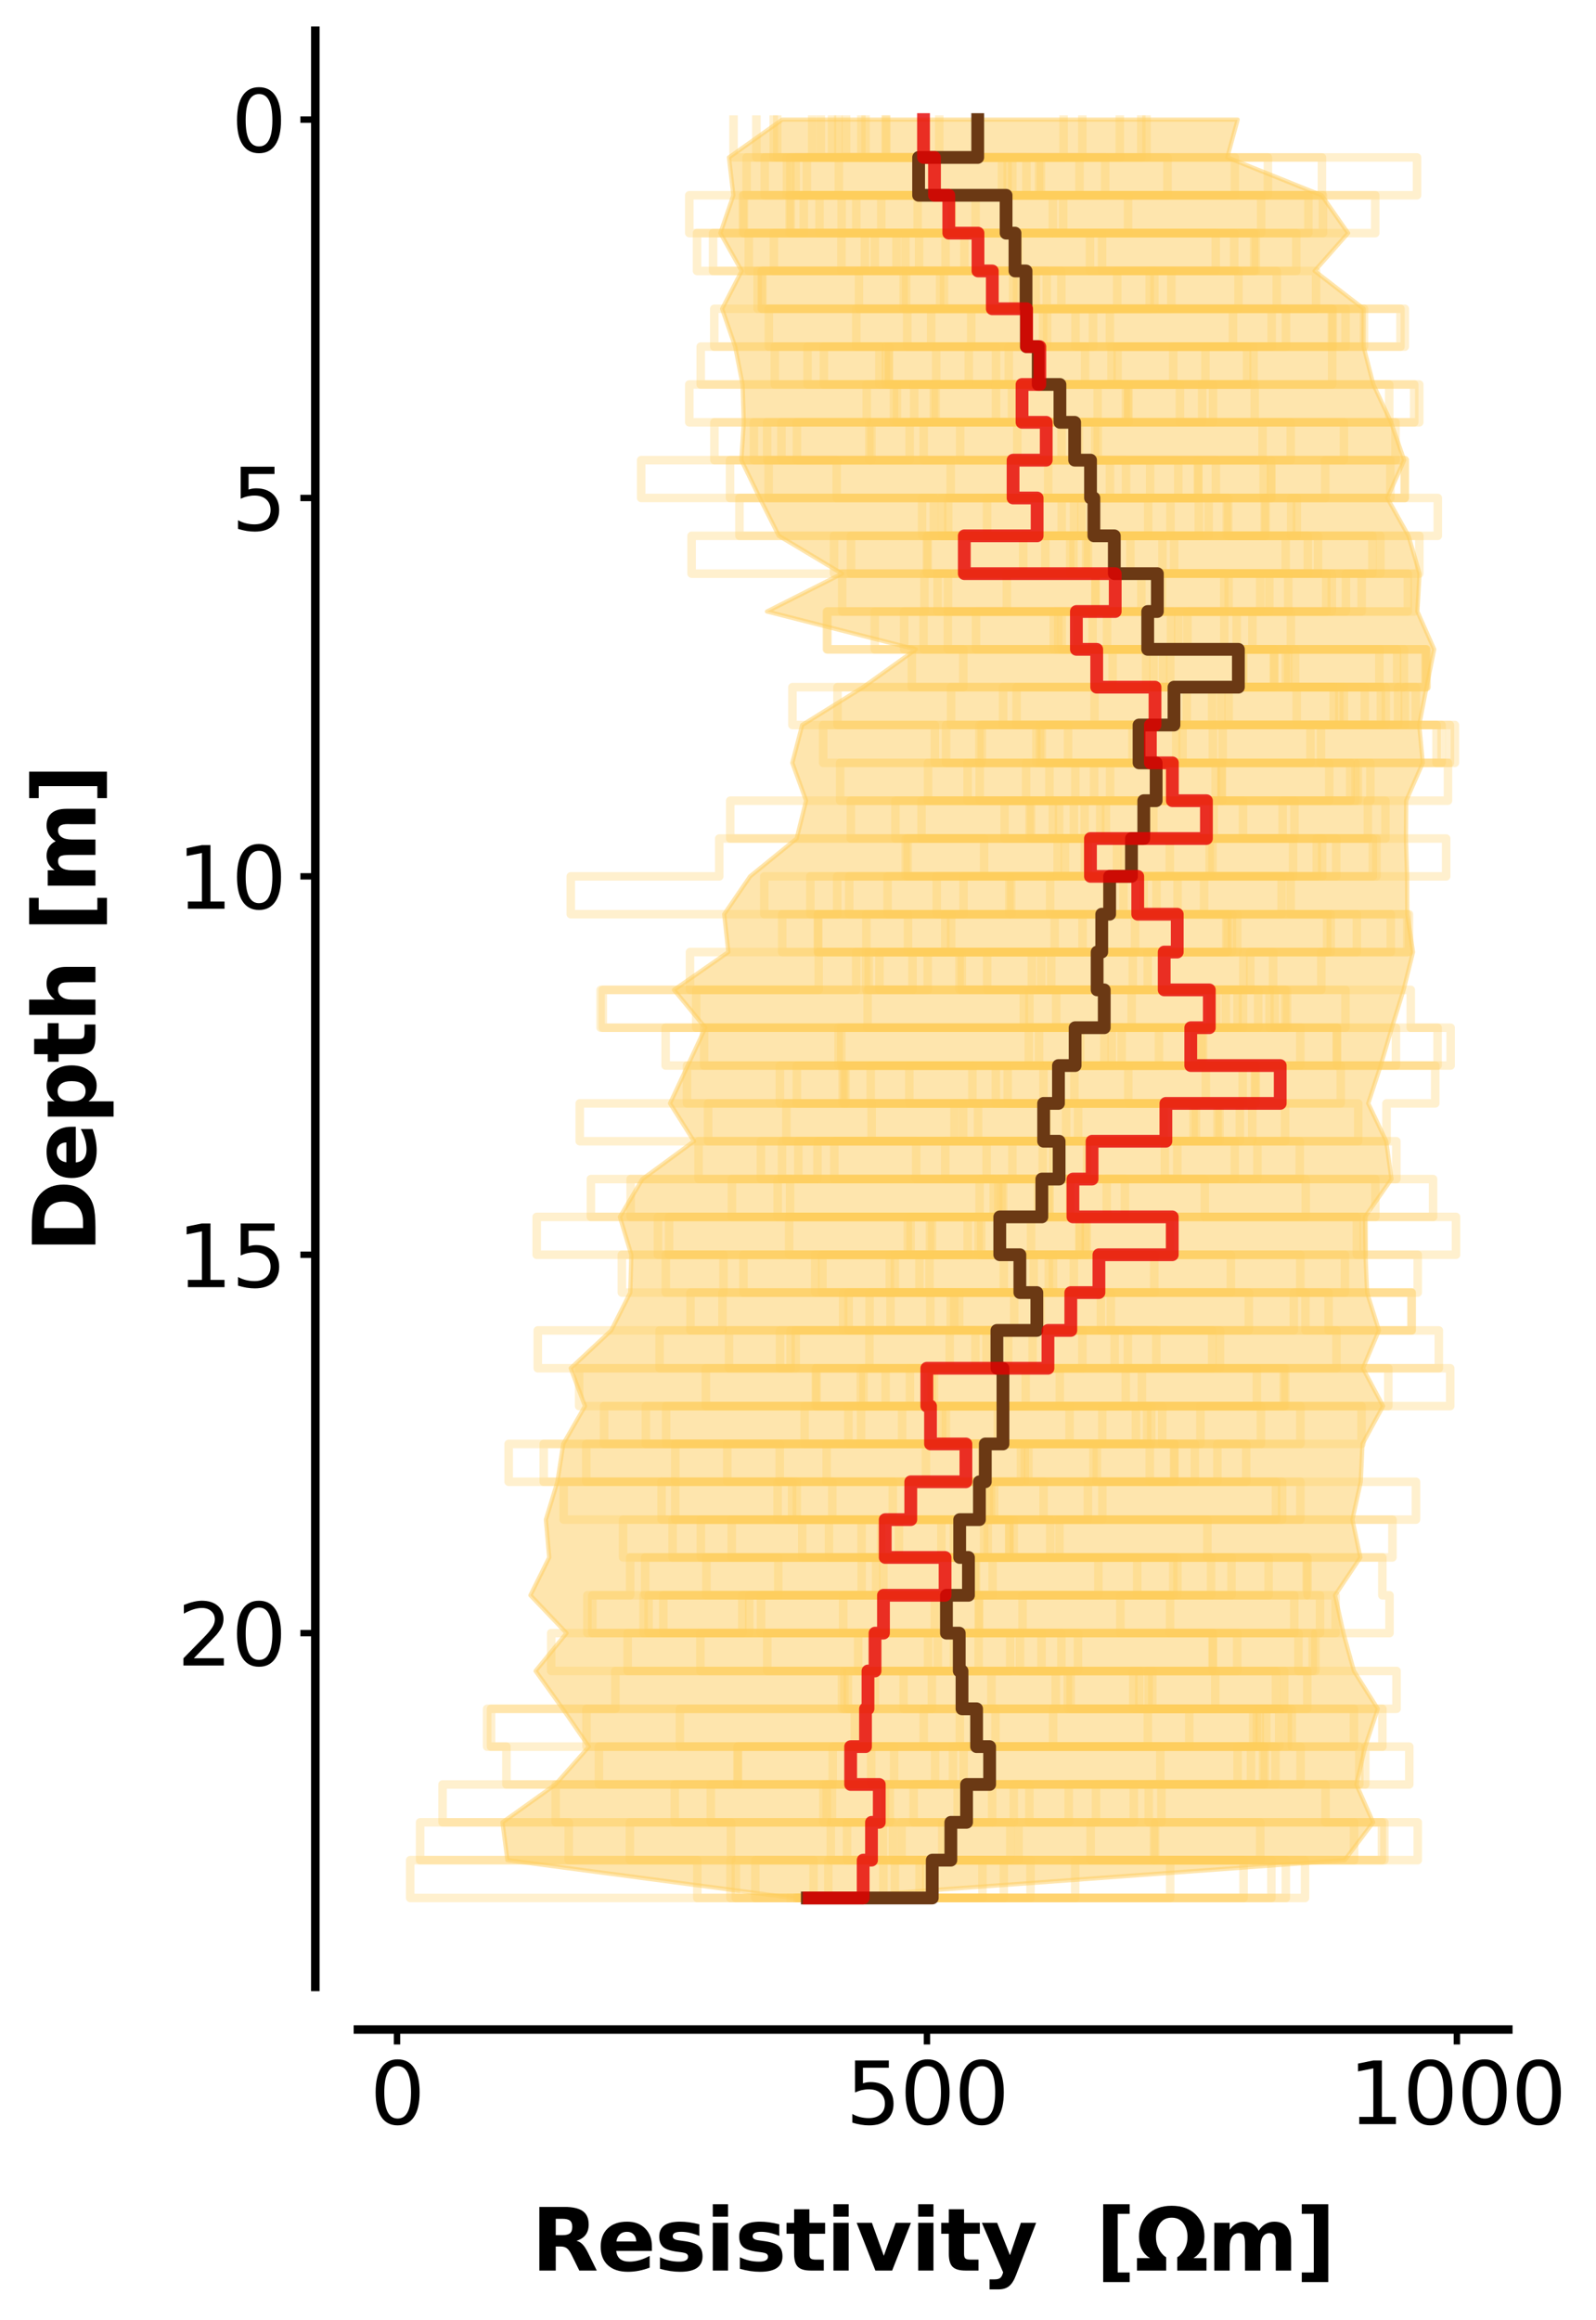 <?xml version="1.0" encoding="utf-8" standalone="no"?>
<!DOCTYPE svg PUBLIC "-//W3C//DTD SVG 1.1//EN"
  "http://www.w3.org/Graphics/SVG/1.1/DTD/svg11.dtd">
<svg xmlns:xlink="http://www.w3.org/1999/xlink" width="374.59pt" height="544.356pt" viewBox="0 0 374.59 544.356" xmlns="http://www.w3.org/2000/svg" version="1.1">
 <defs>
  <style type="text/css">*{stroke-linejoin: round; stroke-linecap: butt}</style>
 </defs>
 <g id="figure_1">
  <g id="patch_1">
   <path d="M 0 544.356 
L 374.59 544.356 
L 374.59 0 
L 0 0 
z
" style="fill: #ffffff"/>
  </g>
  <g id="axes_1">
   <g id="patch_2">
    <path d="M 84.006 466.2 
L 354.006 466.2 
L 354.006 7.2 
L 84.006 7.2 
z
" style="fill: #ffffff"/>
   </g>
   <g id="PolyCollection_1">
    <defs>
     <path id="m0093dfdd1f" d="M 183.599 -516.293 
L 290.479 -516.293 
L 288.057 -507.414 
L 310.194 -498.536 
L 316.399 -489.658 
L 308.553 -480.78 
L 320.058 -471.902 
L 320.03 -463.024 
L 322.333 -454.146 
L 326.477 -445.267 
L 329.566 -436.389 
L 325.606 -427.511 
L 330.579 -418.633 
L 333.172 -409.755 
L 332.659 -400.877 
L 336.607 -391.999 
L 334.81 -383.12 
L 333.097 -374.242 
L 333.935 -365.364 
L 330.037 -356.486 
L 329.971 -347.608 
L 330.251 -338.73 
L 330.299 -329.852 
L 331.636 -320.973 
L 329.421 -312.095 
L 326.673 -303.217 
L 324.045 -294.339 
L 321.126 -285.461 
L 325.351 -276.583 
L 326.58 -267.705 
L 320.364 -258.826 
L 320.482 -249.948 
L 320.856 -241.07 
L 323.636 -232.192 
L 319.88 -223.314 
L 324.612 -214.436 
L 319.781 -205.558 
L 319.372 -196.679 
L 317.414 -187.801 
L 319.283 -178.923 
L 313.343 -170.045 
L 315.31 -161.167 
L 317.768 -152.289 
L 323.364 -143.411 
L 320.422 -134.532 
L 318.339 -125.654 
L 322.285 -116.776 
L 315.609 -107.898 
L 193.65 -99.02 
L 186.174 -99.02 
L 186.174 -99.02 
L 119.096 -107.898 
L 117.934 -116.776 
L 130.365 -125.654 
L 138.219 -134.532 
L 132.093 -143.411 
L 125.713 -152.289 
L 132.97 -161.167 
L 124.495 -170.045 
L 128.906 -178.923 
L 128.127 -187.801 
L 130.831 -196.679 
L 132.204 -205.558 
L 137.303 -214.436 
L 133.95 -223.314 
L 143.462 -232.192 
L 147.936 -241.07 
L 148.175 -249.948 
L 145.496 -258.826 
L 150.776 -267.705 
L 162.88 -276.583 
L 157.267 -285.461 
L 161.422 -294.339 
L 165.549 -303.217 
L 158.194 -312.095 
L 170.945 -320.973 
L 169.98 -329.852 
L 176.053 -338.73 
L 186.987 -347.608 
L 189.193 -356.486 
L 185.971 -365.364 
L 188.28 -374.242 
L 202.575 -383.12 
L 214.978 -391.999 
L 180.022 -400.877 
L 197.64 -409.755 
L 182.799 -418.633 
L 178.321 -427.511 
L 174.008 -436.389 
L 174.57 -445.267 
L 174.294 -454.146 
L 172.552 -463.024 
L 169.493 -471.902 
L 174.08 -480.78 
L 169.084 -489.658 
L 172.134 -498.536 
L 171.096 -507.414 
L 183.599 -516.293 
z
" style="stroke: #fecc5c; stroke-opacity: 0.5"/>
    </defs>
    <g clip-path="url(#p10bc65d380)">
     <use xlink:href="#m0093dfdd1f" x="0" y="544.356" style="fill: #fecc5c; fill-opacity: 0.5; stroke: #fecc5c; stroke-opacity: 0.5"/>
    </g>
   </g>
   <g id="matplotlib.axis_1">
    <g id="xtick_1">
     <g id="line2d_1">
      <defs>
       <path id="m612cb050e9" d="M 0 0 
L 0 3.5 
" style="stroke: #000000; stroke-width: 1.5"/>
      </defs>
      <g>
       <use xlink:href="#m612cb050e9" x="93.179" y="476.2" style="stroke: #000000; stroke-width: 1.5"/>
      </g>
     </g>
     <g id="text_1">
      <!-- 0 -->
      <g transform="translate(86.816 498.397) scale(0.2 -0.2)">
       <defs>
        <path id="DejaVuSans-30" d="M 2034 4250 
Q 1547 4250 1301 3770 
Q 1056 3291 1056 2328 
Q 1056 1369 1301 889 
Q 1547 409 2034 409 
Q 2525 409 2770 889 
Q 3016 1369 3016 2328 
Q 3016 3291 2770 3770 
Q 2525 4250 2034 4250 
z
M 2034 4750 
Q 2819 4750 3233 4129 
Q 3647 3509 3647 2328 
Q 3647 1150 3233 529 
Q 2819 -91 2034 -91 
Q 1250 -91 836 529 
Q 422 1150 422 2328 
Q 422 3509 836 4129 
Q 1250 4750 2034 4750 
z
" transform="scale(0.016)"/>
       </defs>
       <use xlink:href="#DejaVuSans-30"/>
      </g>
     </g>
    </g>
    <g id="xtick_2">
     <g id="line2d_2">
      <g>
       <use xlink:href="#m612cb050e9" x="217.56" y="476.2" style="stroke: #000000; stroke-width: 1.5"/>
      </g>
     </g>
     <g id="text_2">
      <!-- 500 -->
      <g transform="translate(198.472 498.397) scale(0.2 -0.2)">
       <defs>
        <path id="DejaVuSans-35" d="M 691 4666 
L 3169 4666 
L 3169 4134 
L 1269 4134 
L 1269 2991 
Q 1406 3038 1543 3061 
Q 1681 3084 1819 3084 
Q 2600 3084 3056 2656 
Q 3513 2228 3513 1497 
Q 3513 744 3044 326 
Q 2575 -91 1722 -91 
Q 1428 -91 1123 -41 
Q 819 9 494 109 
L 494 744 
Q 775 591 1075 516 
Q 1375 441 1709 441 
Q 2250 441 2565 725 
Q 2881 1009 2881 1497 
Q 2881 1984 2565 2268 
Q 2250 2553 1709 2553 
Q 1456 2553 1204 2497 
Q 953 2441 691 2322 
L 691 4666 
z
" transform="scale(0.016)"/>
       </defs>
       <use xlink:href="#DejaVuSans-35"/>
       <use xlink:href="#DejaVuSans-30" x="63.623"/>
       <use xlink:href="#DejaVuSans-30" x="127.246"/>
      </g>
     </g>
    </g>
    <g id="xtick_3">
     <g id="line2d_3">
      <g>
       <use xlink:href="#m612cb050e9" x="341.94" y="476.2" style="stroke: #000000; stroke-width: 1.5"/>
      </g>
     </g>
     <g id="text_3">
      <!-- 1000 -->
      <g transform="translate(316.49 498.397) scale(0.2 -0.2)">
       <defs>
        <path id="DejaVuSans-31" d="M 794 531 
L 1825 531 
L 1825 4091 
L 703 3866 
L 703 4441 
L 1819 4666 
L 2450 4666 
L 2450 531 
L 3481 531 
L 3481 0 
L 794 0 
L 794 531 
z
" transform="scale(0.016)"/>
       </defs>
       <use xlink:href="#DejaVuSans-31"/>
       <use xlink:href="#DejaVuSans-30" x="63.623"/>
       <use xlink:href="#DejaVuSans-30" x="127.246"/>
       <use xlink:href="#DejaVuSans-30" x="190.869"/>
      </g>
     </g>
    </g>
    <g id="text_4">
     <!-- Resistivity  [$\Omega m$] -->
     <g transform="translate(124.706 532.756) scale(0.2 -0.2)">
      <defs>
       <path id="DejaVuSans-Bold-52" d="M 2297 2597 
Q 2675 2597 2839 2737 
Q 3003 2878 3003 3200 
Q 3003 3519 2839 3656 
Q 2675 3794 2297 3794 
L 1791 3794 
L 1791 2597 
L 2297 2597 
z
M 1791 1766 
L 1791 0 
L 588 0 
L 588 4666 
L 2425 4666 
Q 3347 4666 3776 4356 
Q 4206 4047 4206 3378 
Q 4206 2916 3982 2619 
Q 3759 2322 3309 2181 
Q 3556 2125 3751 1926 
Q 3947 1728 4147 1325 
L 4800 0 
L 3519 0 
L 2950 1159 
Q 2778 1509 2601 1637 
Q 2425 1766 2131 1766 
L 1791 1766 
z
" transform="scale(0.016)"/>
       <path id="DejaVuSans-Bold-65" d="M 4031 1759 
L 4031 1441 
L 1416 1441 
Q 1456 1047 1700 850 
Q 1944 653 2381 653 
Q 2734 653 3104 758 
Q 3475 863 3866 1075 
L 3866 213 
Q 3469 63 3072 -14 
Q 2675 -91 2278 -91 
Q 1328 -91 801 392 
Q 275 875 275 1747 
Q 275 2603 792 3093 
Q 1309 3584 2216 3584 
Q 3041 3584 3536 3087 
Q 4031 2591 4031 1759 
z
M 2881 2131 
Q 2881 2450 2695 2645 
Q 2509 2841 2209 2841 
Q 1884 2841 1681 2658 
Q 1478 2475 1428 2131 
L 2881 2131 
z
" transform="scale(0.016)"/>
       <path id="DejaVuSans-Bold-73" d="M 3272 3391 
L 3272 2541 
Q 2913 2691 2578 2766 
Q 2244 2841 1947 2841 
Q 1628 2841 1473 2761 
Q 1319 2681 1319 2516 
Q 1319 2381 1436 2309 
Q 1553 2238 1856 2203 
L 2053 2175 
Q 2913 2066 3209 1816 
Q 3506 1566 3506 1031 
Q 3506 472 3093 190 
Q 2681 -91 1863 -91 
Q 1516 -91 1145 -36 
Q 775 19 384 128 
L 384 978 
Q 719 816 1070 734 
Q 1422 653 1784 653 
Q 2113 653 2278 743 
Q 2444 834 2444 1013 
Q 2444 1163 2330 1236 
Q 2216 1309 1875 1350 
L 1678 1375 
Q 931 1469 631 1722 
Q 331 1975 331 2491 
Q 331 3047 712 3315 
Q 1094 3584 1881 3584 
Q 2191 3584 2531 3537 
Q 2872 3491 3272 3391 
z
" transform="scale(0.016)"/>
       <path id="DejaVuSans-Bold-69" d="M 538 3500 
L 1656 3500 
L 1656 0 
L 538 0 
L 538 3500 
z
M 538 4863 
L 1656 4863 
L 1656 3950 
L 538 3950 
L 538 4863 
z
" transform="scale(0.016)"/>
       <path id="DejaVuSans-Bold-74" d="M 1759 4494 
L 1759 3500 
L 2913 3500 
L 2913 2700 
L 1759 2700 
L 1759 1216 
Q 1759 972 1856 886 
Q 1953 800 2241 800 
L 2816 800 
L 2816 0 
L 1856 0 
Q 1194 0 917 276 
Q 641 553 641 1216 
L 641 2700 
L 84 2700 
L 84 3500 
L 641 3500 
L 641 4494 
L 1759 4494 
z
" transform="scale(0.016)"/>
       <path id="DejaVuSans-Bold-76" d="M 97 3500 
L 1216 3500 
L 2088 1081 
L 2956 3500 
L 4078 3500 
L 2700 0 
L 1472 0 
L 97 3500 
z
" transform="scale(0.016)"/>
       <path id="DejaVuSans-Bold-79" d="M 78 3500 
L 1197 3500 
L 2138 1125 
L 2938 3500 
L 4056 3500 
L 2584 -331 
Q 2363 -916 2067 -1148 
Q 1772 -1381 1288 -1381 
L 641 -1381 
L 641 -647 
L 991 -647 
Q 1275 -647 1404 -556 
Q 1534 -466 1606 -231 
L 1638 -134 
L 78 3500 
z
" transform="scale(0.016)"/>
       <path id="DejaVuSans-Bold-20" transform="scale(0.016)"/>
       <path id="DejaVuSans-Bold-5b" d="M 550 4863 
L 2491 4863 
L 2491 4159 
L 1613 4159 
L 1613 -141 
L 2491 -141 
L 2491 -844 
L 550 -844 
L 550 4863 
z
" transform="scale(0.016)"/>
       <path id="DejaVuSans-Bold-3a9" d="M 2719 4750 
Q 3841 4750 4480 4106 
Q 5119 3463 5119 2494 
Q 5119 1406 4306 909 
L 5266 909 
L 5266 0 
L 3125 0 
L 3125 975 
Q 3244 1041 3334 1131 
Q 3875 1678 3875 2466 
Q 3875 3066 3572 3472 
Q 3269 3878 2719 3878 
Q 2169 3878 1866 3472 
Q 1563 3066 1563 2466 
Q 1563 1678 2103 1131 
Q 2194 1041 2313 975 
L 2313 0 
L 172 0 
L 172 909 
L 1131 909 
Q 319 1406 319 2494 
Q 319 3463 958 4106 
Q 1597 4750 2719 4750 
z
" transform="scale(0.016)"/>
       <path id="DejaVuSans-Bold-6d" d="M 3781 2919 
Q 3994 3244 4286 3414 
Q 4578 3584 4928 3584 
Q 5531 3584 5847 3212 
Q 6163 2841 6163 2131 
L 6163 0 
L 5038 0 
L 5038 1825 
Q 5041 1866 5042 1909 
Q 5044 1953 5044 2034 
Q 5044 2406 4934 2573 
Q 4825 2741 4581 2741 
Q 4263 2741 4089 2478 
Q 3916 2216 3909 1719 
L 3909 0 
L 2784 0 
L 2784 1825 
Q 2784 2406 2684 2573 
Q 2584 2741 2328 2741 
Q 2006 2741 1831 2477 
Q 1656 2213 1656 1722 
L 1656 0 
L 531 0 
L 531 3500 
L 1656 3500 
L 1656 2988 
Q 1863 3284 2130 3434 
Q 2397 3584 2719 3584 
Q 3081 3584 3359 3409 
Q 3638 3234 3781 2919 
z
" transform="scale(0.016)"/>
       <path id="DejaVuSans-Bold-5d" d="M 2375 -844 
L 434 -844 
L 434 -141 
L 1313 -141 
L 1313 4159 
L 434 4159 
L 434 4863 
L 2375 4863 
L 2375 -844 
z
" transform="scale(0.016)"/>
      </defs>
      <use xlink:href="#DejaVuSans-Bold-52" transform="translate(0 0.016)"/>
      <use xlink:href="#DejaVuSans-Bold-65" transform="translate(77.002 0.016)"/>
      <use xlink:href="#DejaVuSans-Bold-73" transform="translate(144.824 0.016)"/>
      <use xlink:href="#DejaVuSans-Bold-69" transform="translate(204.346 0.016)"/>
      <use xlink:href="#DejaVuSans-Bold-73" transform="translate(238.623 0.016)"/>
      <use xlink:href="#DejaVuSans-Bold-74" transform="translate(298.145 0.016)"/>
      <use xlink:href="#DejaVuSans-Bold-69" transform="translate(345.947 0.016)"/>
      <use xlink:href="#DejaVuSans-Bold-76" transform="translate(380.225 0.016)"/>
      <use xlink:href="#DejaVuSans-Bold-69" transform="translate(445.41 0.016)"/>
      <use xlink:href="#DejaVuSans-Bold-74" transform="translate(479.688 0.016)"/>
      <use xlink:href="#DejaVuSans-Bold-79" transform="translate(527.49 0.016)"/>
      <use xlink:href="#DejaVuSans-Bold-20" transform="translate(592.676 0.016)"/>
      <use xlink:href="#DejaVuSans-Bold-20" transform="translate(627.49 0.016)"/>
      <use xlink:href="#DejaVuSans-Bold-5b" transform="translate(662.305 0.016)"/>
      <use xlink:href="#DejaVuSans-Bold-3a9" transform="translate(708.008 0.016)"/>
      <use xlink:href="#DejaVuSans-Bold-6d" transform="translate(793.018 0.016)"/>
      <use xlink:href="#DejaVuSans-Bold-5d" transform="translate(897.217 0.016)"/>
     </g>
    </g>
   </g>
   <g id="matplotlib.axis_2">
    <g id="ytick_1">
     <g id="line2d_4">
      <defs>
       <path id="mb424660fae" d="M 0 0 
L -3.5 0 
" style="stroke: #000000; stroke-width: 1.5"/>
      </defs>
      <g>
       <use xlink:href="#mb424660fae" x="74.006" y="28.064" style="stroke: #000000; stroke-width: 1.5"/>
      </g>
     </g>
     <g id="text_5">
      <!-- 0 -->
      <g transform="translate(54.281 35.662) scale(0.2 -0.2)">
       <use xlink:href="#DejaVuSans-30"/>
      </g>
     </g>
    </g>
    <g id="ytick_2">
     <g id="line2d_5">
      <g>
       <use xlink:href="#mb424660fae" x="74.006" y="116.845" style="stroke: #000000; stroke-width: 1.5"/>
      </g>
     </g>
     <g id="text_6">
      <!-- 5 -->
      <g transform="translate(54.281 124.444) scale(0.2 -0.2)">
       <use xlink:href="#DejaVuSans-35"/>
      </g>
     </g>
    </g>
    <g id="ytick_3">
     <g id="line2d_6">
      <g>
       <use xlink:href="#mb424660fae" x="74.006" y="205.626" style="stroke: #000000; stroke-width: 1.5"/>
      </g>
     </g>
     <g id="text_7">
      <!-- 10 -->
      <g transform="translate(41.556 213.225) scale(0.2 -0.2)">
       <use xlink:href="#DejaVuSans-31"/>
       <use xlink:href="#DejaVuSans-30" x="63.623"/>
      </g>
     </g>
    </g>
    <g id="ytick_4">
     <g id="line2d_7">
      <g>
       <use xlink:href="#mb424660fae" x="74.006" y="294.408" style="stroke: #000000; stroke-width: 1.5"/>
      </g>
     </g>
     <g id="text_8">
      <!-- 15 -->
      <g transform="translate(41.556 302.006) scale(0.2 -0.2)">
       <use xlink:href="#DejaVuSans-31"/>
       <use xlink:href="#DejaVuSans-35" x="63.623"/>
      </g>
     </g>
    </g>
    <g id="ytick_5">
     <g id="line2d_8">
      <g>
       <use xlink:href="#mb424660fae" x="74.006" y="383.189" style="stroke: #000000; stroke-width: 1.5"/>
      </g>
     </g>
     <g id="text_9">
      <!-- 20 -->
      <g transform="translate(41.556 390.788) scale(0.2 -0.2)">
       <defs>
        <path id="DejaVuSans-32" d="M 1228 531 
L 3431 531 
L 3431 0 
L 469 0 
L 469 531 
Q 828 903 1448 1529 
Q 2069 2156 2228 2338 
Q 2531 2678 2651 2914 
Q 2772 3150 2772 3378 
Q 2772 3750 2511 3984 
Q 2250 4219 1831 4219 
Q 1534 4219 1204 4116 
Q 875 4013 500 3803 
L 500 4441 
Q 881 4594 1212 4672 
Q 1544 4750 1819 4750 
Q 2544 4750 2975 4387 
Q 3406 4025 3406 3419 
Q 3406 3131 3298 2873 
Q 3191 2616 2906 2266 
Q 2828 2175 2409 1742 
Q 1991 1309 1228 531 
z
" transform="scale(0.016)"/>
       </defs>
       <use xlink:href="#DejaVuSans-32"/>
       <use xlink:href="#DejaVuSans-30" x="63.623"/>
      </g>
     </g>
    </g>
    <g id="text_10">
     <!-- Depth [m] -->
     <g transform="translate(22.397 293.883) rotate(-90) scale(0.2 -0.2)">
      <defs>
       <path id="DejaVuSans-Bold-44" d="M 1791 3756 
L 1791 909 
L 2222 909 
Q 2959 909 3348 1275 
Q 3738 1641 3738 2338 
Q 3738 3031 3350 3393 
Q 2963 3756 2222 3756 
L 1791 3756 
z
M 588 4666 
L 1856 4666 
Q 2919 4666 3439 4514 
Q 3959 4363 4331 4000 
Q 4659 3684 4818 3271 
Q 4978 2859 4978 2338 
Q 4978 1809 4818 1395 
Q 4659 981 4331 666 
Q 3956 303 3431 151 
Q 2906 0 1856 0 
L 588 0 
L 588 4666 
z
" transform="scale(0.016)"/>
       <path id="DejaVuSans-Bold-70" d="M 1656 506 
L 1656 -1331 
L 538 -1331 
L 538 3500 
L 1656 3500 
L 1656 2988 
Q 1888 3294 2169 3439 
Q 2450 3584 2816 3584 
Q 3463 3584 3878 3070 
Q 4294 2556 4294 1747 
Q 4294 938 3878 423 
Q 3463 -91 2816 -91 
Q 2450 -91 2169 54 
Q 1888 200 1656 506 
z
M 2400 2772 
Q 2041 2772 1848 2508 
Q 1656 2244 1656 1747 
Q 1656 1250 1848 986 
Q 2041 722 2400 722 
Q 2759 722 2948 984 
Q 3138 1247 3138 1747 
Q 3138 2247 2948 2509 
Q 2759 2772 2400 2772 
z
" transform="scale(0.016)"/>
       <path id="DejaVuSans-Bold-68" d="M 4056 2131 
L 4056 0 
L 2931 0 
L 2931 347 
L 2931 1625 
Q 2931 2084 2911 2256 
Q 2891 2428 2841 2509 
Q 2775 2619 2662 2680 
Q 2550 2741 2406 2741 
Q 2056 2741 1856 2470 
Q 1656 2200 1656 1722 
L 1656 0 
L 538 0 
L 538 4863 
L 1656 4863 
L 1656 2988 
Q 1909 3294 2193 3439 
Q 2478 3584 2822 3584 
Q 3428 3584 3742 3212 
Q 4056 2841 4056 2131 
z
" transform="scale(0.016)"/>
      </defs>
      <use xlink:href="#DejaVuSans-Bold-44"/>
      <use xlink:href="#DejaVuSans-Bold-65" x="83.008"/>
      <use xlink:href="#DejaVuSans-Bold-70" x="150.83"/>
      <use xlink:href="#DejaVuSans-Bold-74" x="222.412"/>
      <use xlink:href="#DejaVuSans-Bold-68" x="270.215"/>
      <use xlink:href="#DejaVuSans-Bold-20" x="341.406"/>
      <use xlink:href="#DejaVuSans-Bold-5b" x="376.221"/>
      <use xlink:href="#DejaVuSans-Bold-6d" x="421.924"/>
      <use xlink:href="#DejaVuSans-Bold-5d" x="526.123"/>
     </g>
    </g>
   </g>
   <g id="line2d_9">
    <path d="M 207.846 28.064 
L 207.846 36.942 
L 236.495 36.942 
L 236.495 45.82 
L 192.343 45.82 
L 192.343 54.698 
L 294.345 54.698 
L 294.345 63.576 
L 221.565 63.576 
L 221.565 72.454 
L 218.555 72.454 
L 218.555 81.332 
L 193.369 81.332 
L 193.369 90.211 
L 264.714 90.211 
L 264.714 99.089 
L 253.185 99.089 
L 253.185 107.967 
L 276.55 107.967 
L 276.55 116.845 
L 281.375 116.845 
L 281.375 125.723 
L 275.584 125.723 
L 275.584 134.601 
L 330.424 134.601 
L 330.424 143.479 
L 222.469 143.479 
L 222.469 152.358 
L 334.731 152.358 
L 334.731 161.236 
L 329.726 161.236 
L 329.726 170.114 
L 276.059 170.114 
L 276.059 178.992 
L 256.8 178.992 
L 256.8 187.87 
L 291.742 187.87 
L 291.742 196.748 
L 313.615 196.748 
L 313.615 205.626 
L 226.139 205.626 
L 226.139 214.505 
L 203.343 214.505 
L 203.343 223.383 
L 192.149 223.383 
L 192.149 232.261 
L 163.399 232.261 
L 163.399 241.139 
L 282.033 241.139 
L 282.033 250.017 
L 183.041 250.017 
L 183.041 258.895 
L 229.563 258.895 
L 229.563 267.774 
L 305.056 267.774 
L 305.056 276.652 
L 148.02 276.652 
L 148.02 285.53 
L 255.079 285.53 
L 255.079 294.408 
L 174.493 294.408 
L 174.493 303.286 
L 331.26 303.286 
L 331.26 312.164 
L 222.898 312.164 
L 222.898 321.042 
L 248.737 321.042 
L 248.737 329.921 
L 269.235 329.921 
L 269.235 338.799 
L 119.389 338.799 
L 119.389 347.677 
L 332.331 347.677 
L 332.331 356.555 
L 188.295 356.555 
L 188.295 365.433 
L 289.038 365.433 
L 289.038 374.311 
L 178.621 374.311 
L 178.621 383.189 
L 284.716 383.189 
L 284.716 392.068 
L 299.468 392.068 
L 299.468 400.946 
L 247.169 400.946 
L 247.169 409.824 
L 272.333 409.824 
L 272.333 418.702 
L 158.374 418.702 
L 158.374 427.58 
L 295.777 427.58 
L 295.777 436.458 
L 172.699 436.458 
L 172.699 445.336 
L 187.294 445.336 
" clip-path="url(#p10bc65d380)" style="fill: none; stroke: #fecc5c; stroke-opacity: 0.3; stroke-width: 2; stroke-linecap: square"/>
   </g>
   <g id="line2d_10">
    <path d="M 181.597 28.064 
L 181.597 36.942 
L 310.262 36.942 
L 310.262 45.82 
L 161.782 45.82 
L 161.782 54.698 
L 255.819 54.698 
L 255.819 63.576 
L 308.886 63.576 
L 308.886 72.454 
L 212.934 72.454 
L 212.934 81.332 
L 233.772 81.332 
L 233.772 90.211 
L 331.915 90.211 
L 331.915 99.089 
L 167.677 99.089 
L 167.677 107.967 
L 260.511 107.967 
L 260.511 116.845 
L 222.555 116.845 
L 222.555 125.723 
L 251.186 125.723 
L 251.186 134.601 
L 319.583 134.601 
L 319.583 143.479 
L 293.952 143.479 
L 293.952 152.358 
L 298.955 152.358 
L 298.955 161.236 
L 256.89 161.236 
L 256.89 170.114 
L 340.303 170.114 
L 340.303 178.992 
L 318.689 178.992 
L 318.689 187.87 
L 235.784 187.87 
L 235.784 196.748 
L 303.49 196.748 
L 303.49 205.626 
L 237.33 205.626 
L 237.33 214.505 
L 221.864 214.505 
L 221.864 223.383 
L 203.254 223.383 
L 203.254 232.261 
L 285.465 232.261 
L 285.465 241.139 
L 259.196 241.139 
L 259.196 250.017 
L 187.028 250.017 
L 187.028 258.895 
L 273.088 258.895 
L 273.088 267.774 
L 163.96 267.774 
L 163.96 276.652 
L 246.356 276.652 
L 246.356 285.53 
L 218.268 285.53 
L 218.268 294.408 
L 156.267 294.408 
L 156.267 303.286 
L 223.139 303.286 
L 223.139 312.164 
L 204.054 312.164 
L 204.054 321.042 
L 301.673 321.042 
L 301.673 329.921 
L 141.782 329.921 
L 141.782 338.799 
L 241.375 338.799 
L 241.375 347.677 
L 305.201 347.677 
L 305.201 356.555 
L 231.834 356.555 
L 231.834 365.433 
L 205.641 365.433 
L 205.641 374.311 
L 309.813 374.311 
L 309.813 383.189 
L 229.693 383.189 
L 229.693 392.068 
L 218.714 392.068 
L 218.714 400.946 
L 115.251 400.946 
L 115.251 409.824 
L 118.863 409.824 
L 118.863 418.702 
L 195.264 418.702 
L 195.264 427.58 
L 209.576 427.58 
L 209.576 436.458 
L 235.595 436.458 
L 235.595 445.336 
L 188.027 445.336 
" clip-path="url(#p10bc65d380)" style="fill: none; stroke: #fecc5c; stroke-opacity: 0.3; stroke-width: 2; stroke-linecap: square"/>
   </g>
   <g id="line2d_11">
    <path d="M 254.027 28.064 
L 254.027 36.942 
L 184.709 36.942 
L 184.709 45.82 
L 264.759 45.82 
L 264.759 54.698 
L 221.929 54.698 
L 221.929 63.576 
L 212.691 63.576 
L 212.691 72.454 
L 298.469 72.454 
L 298.469 81.332 
L 275.363 81.332 
L 275.363 90.211 
L 203.427 90.211 
L 203.427 99.089 
L 176.945 99.089 
L 176.945 107.967 
L 223.127 107.967 
L 223.127 116.845 
L 274.719 116.845 
L 274.719 125.723 
L 255.368 125.723 
L 255.368 134.601 
L 288.368 134.601 
L 288.368 143.479 
L 302.971 143.479 
L 302.971 152.358 
L 323.745 152.358 
L 323.745 161.236 
L 304.344 161.236 
L 304.344 170.114 
L 337.17 170.114 
L 337.17 178.992 
L 339.848 178.992 
L 339.848 187.87 
L 216.289 187.87 
L 216.289 196.748 
L 255.289 196.748 
L 255.289 205.626 
L 179.38 205.626 
L 179.38 214.505 
L 223.245 214.505 
L 223.245 223.383 
L 225.205 223.383 
L 225.205 232.261 
L 247.89 232.261 
L 247.89 241.139 
L 260.929 241.139 
L 260.929 250.017 
L 252.18 250.017 
L 252.18 258.895 
L 184.58 258.895 
L 184.58 267.774 
L 231.565 267.774 
L 231.565 276.652 
L 322.798 276.652 
L 322.798 285.53 
L 185.222 285.53 
L 185.222 294.408 
L 242.608 294.408 
L 242.608 303.286 
L 169.57 303.286 
L 169.57 312.164 
L 126.218 312.164 
L 126.218 321.042 
L 207.849 321.042 
L 207.849 329.921 
L 188.849 329.921 
L 188.849 338.799 
L 292.489 338.799 
L 292.489 347.677 
L 255.338 347.677 
L 255.338 356.555 
L 230.976 356.555 
L 230.976 365.433 
L 228.822 365.433 
L 228.822 374.311 
L 174.218 374.311 
L 174.218 383.189 
L 129.373 383.189 
L 129.373 392.068 
L 267.382 392.068 
L 267.382 400.946 
L 324.448 400.946 
L 324.448 409.824 
L 320.435 409.824 
L 320.435 418.702 
L 250.826 418.702 
L 250.826 427.58 
L 221.172 427.58 
L 221.172 436.458 
L 230.587 436.458 
L 230.587 445.336 
L 187.236 445.336 
" clip-path="url(#p10bc65d380)" style="fill: none; stroke: #fecc5c; stroke-opacity: 0.3; stroke-width: 2; stroke-linecap: square"/>
   </g>
   <g id="line2d_12">
    <path d="M 249.625 28.064 
L 249.625 36.942 
L 179.485 36.942 
L 179.485 45.82 
L 322.771 45.82 
L 322.771 54.698 
L 202.995 54.698 
L 202.995 63.576 
L 177.802 63.576 
L 177.802 72.454 
L 312.806 72.454 
L 312.806 81.332 
L 189.531 81.332 
L 189.531 90.211 
L 333.109 90.211 
L 333.109 99.089 
L 296.335 99.089 
L 296.335 107.967 
L 281.143 107.967 
L 281.143 116.845 
L 249.185 116.845 
L 249.185 125.723 
L 195.753 125.723 
L 195.753 134.601 
L 222.5 134.601 
L 222.5 143.479 
L 287.339 143.479 
L 287.339 152.358 
L 299.114 152.358 
L 299.114 161.236 
L 223.222 161.236 
L 223.222 170.114 
L 338.357 170.114 
L 338.357 178.992 
L 286.781 178.992 
L 286.781 187.87 
L 284.87 187.87 
L 284.87 196.748 
L 310.312 196.748 
L 310.312 205.626 
L 282.603 205.626 
L 282.603 214.505 
L 289.135 214.505 
L 289.135 223.383 
L 200.948 223.383 
L 200.948 232.261 
L 140.966 232.261 
L 140.966 241.139 
L 282.386 241.139 
L 282.386 250.017 
L 283.017 250.017 
L 283.017 258.895 
L 166.191 258.895 
L 166.191 267.774 
L 215.039 267.774 
L 215.039 276.652 
L 306.462 276.652 
L 306.462 285.53 
L 229.657 285.53 
L 229.657 294.408 
L 252.036 294.408 
L 252.036 303.286 
L 197.895 303.286 
L 197.895 312.164 
L 264.722 312.164 
L 264.722 321.042 
L 294.991 321.042 
L 294.991 329.921 
L 199.115 329.921 
L 199.115 338.799 
L 239.631 338.799 
L 239.631 347.677 
L 233.352 347.677 
L 233.352 356.555 
L 223.891 356.555 
L 223.891 365.433 
L 266.907 365.433 
L 266.907 374.311 
L 274.618 374.311 
L 274.618 383.189 
L 284.597 383.189 
L 284.597 392.068 
L 269.577 392.068 
L 269.577 400.946 
L 317.775 400.946 
L 317.775 409.824 
L 226.172 409.824 
L 226.172 418.702 
L 194.034 418.702 
L 194.034 427.58 
L 147.84 427.58 
L 147.84 436.458 
L 190.939 436.458 
L 190.939 445.336 
L 187.923 445.336 
" clip-path="url(#p10bc65d380)" style="fill: none; stroke: #fecc5c; stroke-opacity: 0.3; stroke-width: 2; stroke-linecap: square"/>
   </g>
   <g id="line2d_13">
    <path d="M 195.267 28.064 
L 195.267 36.942 
L 240.903 36.942 
L 240.903 45.82 
L 249.539 45.82 
L 249.539 54.698 
L 175.747 54.698 
L 175.747 63.576 
L 238.697 63.576 
L 238.697 72.454 
L 315.816 72.454 
L 315.816 81.332 
L 207.907 81.332 
L 207.907 90.211 
L 257.616 90.211 
L 257.616 99.089 
L 204.043 99.089 
L 204.043 107.967 
L 329.655 107.967 
L 329.655 116.845 
L 283.666 116.845 
L 283.666 125.723 
L 199.736 125.723 
L 199.736 134.601 
L 311.259 134.601 
L 311.259 143.479 
L 212.211 143.479 
L 212.211 152.358 
L 214.013 152.358 
L 214.013 161.236 
L 324.091 161.236 
L 324.091 170.114 
L 307.573 170.114 
L 307.573 178.992 
L 246.308 178.992 
L 246.308 187.87 
L 247.105 187.87 
L 247.105 196.748 
L 284.594 196.748 
L 284.594 205.626 
L 271.436 205.626 
L 271.436 214.505 
L 192.061 214.505 
L 192.061 223.383 
L 225.737 223.383 
L 225.737 232.261 
L 291.743 232.261 
L 291.743 241.139 
L 241.465 241.139 
L 241.465 250.017 
L 294.521 250.017 
L 294.521 258.895 
L 280.685 258.895 
L 280.685 267.774 
L 195.817 267.774 
L 195.817 276.652 
L 233.216 276.652 
L 233.216 285.53 
L 213.718 285.53 
L 213.718 294.408 
L 270.918 294.408 
L 270.918 303.286 
L 218.345 303.286 
L 218.345 312.164 
L 183.079 312.164 
L 183.079 321.042 
L 301.292 321.042 
L 301.292 329.921 
L 202.093 329.921 
L 202.093 338.799 
L 275.684 338.799 
L 275.684 347.677 
L 258.731 347.677 
L 258.731 356.555 
L 202.213 356.555 
L 202.213 365.433 
L 229.081 365.433 
L 229.081 374.311 
L 197.899 374.311 
L 197.899 383.189 
L 217.827 383.189 
L 217.827 392.068 
L 212.071 392.068 
L 212.071 400.946 
L 302.238 400.946 
L 302.238 409.824 
L 140.571 409.824 
L 140.571 418.702 
L 311.103 418.702 
L 311.103 427.58 
L 324.921 427.58 
L 324.921 436.458 
L 217.407 436.458 
L 217.407 445.336 
L 188.809 445.336 
" clip-path="url(#p10bc65d380)" style="fill: none; stroke: #fecc5c; stroke-opacity: 0.3; stroke-width: 2; stroke-linecap: square"/>
   </g>
   <g id="line2d_14">
    <path d="M 269.093 28.064 
L 269.093 36.942 
L 185.5 36.942 
L 185.5 45.82 
L 223.451 45.82 
L 223.451 54.698 
L 304.244 54.698 
L 304.244 63.576 
L 237.8 63.576 
L 237.8 72.454 
L 167.644 72.454 
L 167.644 81.332 
L 208.575 81.332 
L 208.575 90.211 
L 276.932 90.211 
L 276.932 99.089 
L 315.428 99.089 
L 315.428 107.967 
L 311.041 107.967 
L 311.041 116.845 
L 231.661 116.845 
L 231.661 125.723 
L 323.996 125.723 
L 323.996 134.601 
L 216.96 134.601 
L 216.96 143.479 
L 194.232 143.479 
L 194.232 152.358 
L 291.766 152.358 
L 291.766 161.236 
L 315.423 161.236 
L 315.423 170.114 
L 284.669 170.114 
L 284.669 178.992 
L 271.782 178.992 
L 271.782 187.87 
L 171.392 187.87 
L 171.392 196.748 
L 230.976 196.748 
L 230.976 205.626 
L 236.902 205.626 
L 236.902 214.505 
L 290.377 214.505 
L 290.377 223.383 
L 269.375 223.383 
L 269.375 232.261 
L 241.613 232.261 
L 241.613 241.139 
L 313.722 241.139 
L 313.722 250.017 
L 244.91 250.017 
L 244.91 258.895 
L 224.018 258.895 
L 224.018 267.774 
L 255.133 267.774 
L 255.133 276.652 
L 264.032 276.652 
L 264.032 285.53 
L 230.293 285.53 
L 230.293 294.408 
L 305.183 294.408 
L 305.183 303.286 
L 306.401 303.286 
L 306.401 312.164 
L 337.704 312.164 
L 337.704 321.042 
L 264.219 321.042 
L 264.219 329.921 
L 156.34 329.921 
L 156.34 338.799 
L 256.628 338.799 
L 256.628 347.677 
L 230.491 347.677 
L 230.491 356.555 
L 210.979 356.555 
L 210.979 365.433 
L 207.336 365.433 
L 207.336 374.311 
L 151.044 374.311 
L 151.044 383.189 
L 244.447 383.189 
L 244.447 392.068 
L 247.784 392.068 
L 247.784 400.946 
L 216.8 400.946 
L 216.8 409.824 
L 296.447 409.824 
L 296.447 418.702 
L 130.419 418.702 
L 130.419 427.58 
L 133.489 427.58 
L 133.489 436.458 
L 163.67 436.458 
L 163.67 445.336 
L 191.145 445.336 
" clip-path="url(#p10bc65d380)" style="fill: none; stroke: #fecc5c; stroke-opacity: 0.3; stroke-width: 2; stroke-linecap: square"/>
   </g>
   <g id="line2d_15">
    <path d="M 220.446 28.064 
L 220.446 36.942 
L 196.889 36.942 
L 196.889 45.82 
L 310.5 45.82 
L 310.5 54.698 
L 163.597 54.698 
L 163.597 63.576 
L 245.679 63.576 
L 245.679 72.454 
L 320.136 72.454 
L 320.136 81.332 
L 260.876 81.332 
L 260.876 90.211 
L 219.601 90.211 
L 219.601 99.089 
L 327.53 99.089 
L 327.53 107.967 
L 150.481 107.967 
L 150.481 116.845 
L 219.19 116.845 
L 219.19 125.723 
L 306.951 125.723 
L 306.951 134.601 
L 220.061 134.601 
L 220.061 143.479 
L 256.415 143.479 
L 256.415 152.358 
L 329.505 152.358 
L 329.505 161.236 
L 288.38 161.236 
L 288.38 170.114 
L 310.037 170.114 
L 310.037 178.992 
L 321.636 178.992 
L 321.636 187.87 
L 321.04 187.87 
L 321.04 196.748 
L 309.041 196.748 
L 309.041 205.626 
L 190.2 205.626 
L 190.2 214.505 
L 213.113 214.505 
L 213.113 223.383 
L 298.795 223.383 
L 298.795 232.261 
L 301.606 232.261 
L 301.606 241.139 
L 196.834 241.139 
L 196.834 250.017 
L 228.222 250.017 
L 228.222 258.895 
L 285.754 258.895 
L 285.754 267.774 
L 247.23 267.774 
L 247.23 276.652 
L 243.628 276.652 
L 243.628 285.53 
L 241.996 285.53 
L 241.996 294.408 
L 193.035 294.408 
L 193.035 303.286 
L 311.83 303.286 
L 311.83 312.164 
L 313.676 312.164 
L 313.676 321.042 
L 217.719 321.042 
L 217.719 329.921 
L 319.556 329.921 
L 319.556 338.799 
L 170.7 338.799 
L 170.7 347.677 
L 187.001 347.677 
L 187.001 356.555 
L 146.244 356.555 
L 146.244 365.433 
L 182.659 365.433 
L 182.659 374.311 
L 155.688 374.311 
L 155.688 383.189 
L 290.377 383.189 
L 290.377 392.068 
L 232.698 392.068 
L 232.698 400.946 
L 300.23 400.946 
L 300.23 409.824 
L 223.669 409.824 
L 223.669 418.702 
L 207.761 418.702 
L 207.761 427.58 
L 98.604 427.58 
L 98.604 436.458 
L 207.324 436.458 
L 207.324 445.336 
L 191.155 445.336 
" clip-path="url(#p10bc65d380)" style="fill: none; stroke: #fecc5c; stroke-opacity: 0.3; stroke-width: 2; stroke-linecap: square"/>
   </g>
   <g id="line2d_16">
    <path d="M 208.036 28.064 
L 208.036 36.942 
L 237.608 36.942 
L 237.608 45.82 
L 185.314 45.82 
L 185.314 54.698 
L 289.676 54.698 
L 289.676 63.576 
L 262.223 63.576 
L 262.223 72.454 
L 200.974 72.454 
L 200.974 81.332 
L 206.4 81.332 
L 206.4 90.211 
L 264.874 90.211 
L 264.874 99.089 
L 252.09 99.089 
L 252.09 107.967 
L 285.378 107.967 
L 285.378 116.845 
L 173.553 116.845 
L 173.553 125.723 
L 333.129 125.723 
L 333.129 134.601 
L 315.888 134.601 
L 315.888 143.479 
L 276.536 143.479 
L 276.536 152.358 
L 303.962 152.358 
L 303.962 161.236 
L 332.301 161.236 
L 332.301 170.114 
L 244.076 170.114 
L 244.076 178.992 
L 311.986 178.992 
L 311.986 187.87 
L 210.159 187.87 
L 210.159 196.748 
L 254.582 196.748 
L 254.582 205.626 
L 199.322 205.626 
L 199.322 214.505 
L 287.796 214.505 
L 287.796 223.383 
L 161.946 223.383 
L 161.946 232.261 
L 299.199 232.261 
L 299.199 241.139 
L 313.82 241.139 
L 313.82 250.017 
L 336.859 250.017 
L 336.859 258.895 
L 325.427 258.895 
L 325.427 267.774 
L 237.611 267.774 
L 237.611 276.652 
L 182.528 276.652 
L 182.528 285.53 
L 274.6 285.53 
L 274.6 294.408 
L 235.593 294.408 
L 235.593 303.286 
L 238.045 303.286 
L 238.045 312.164 
L 154.811 312.164 
L 154.811 321.042 
L 340.372 321.042 
L 340.372 329.921 
L 258.709 329.921 
L 258.709 338.799 
L 194.024 338.799 
L 194.024 347.677 
L 244.939 347.677 
L 244.939 356.555 
L 283.384 356.555 
L 283.384 365.433 
L 297.746 365.433 
L 297.746 374.311 
L 262.961 374.311 
L 262.961 383.189 
L 308.101 383.189 
L 308.101 392.068 
L 266.002 392.068 
L 266.002 400.946 
L 279.132 400.946 
L 279.132 409.824 
L 195.439 409.824 
L 195.439 418.702 
L 193.251 418.702 
L 193.251 427.58 
L 207.218 427.58 
L 207.218 436.458 
L 298.399 436.458 
L 298.399 445.336 
L 188.242 445.336 
" clip-path="url(#p10bc65d380)" style="fill: none; stroke: #fecc5c; stroke-opacity: 0.3; stroke-width: 2; stroke-linecap: square"/>
   </g>
   <g id="line2d_17">
    <path d="M 192.653 28.064 
L 192.653 36.942 
L 243.855 36.942 
L 243.855 45.82 
L 206.848 45.82 
L 206.848 54.698 
L 294.753 54.698 
L 294.753 63.576 
L 178.751 63.576 
L 178.751 72.454 
L 252.429 72.454 
L 252.429 81.332 
L 254.685 81.332 
L 254.685 90.211 
L 326.054 90.211 
L 326.054 99.089 
L 204.525 99.089 
L 204.525 107.967 
L 171.343 107.967 
L 171.343 116.845 
L 337.459 116.845 
L 337.459 125.723 
L 217.747 125.723 
L 217.747 134.601 
L 287.336 134.601 
L 287.336 143.479 
L 247.315 143.479 
L 247.315 152.358 
L 272.965 152.358 
L 272.965 161.236 
L 314.343 161.236 
L 314.343 170.114 
L 341.472 170.114 
L 341.472 178.992 
L 217.817 178.992 
L 217.817 187.87 
L 248.567 187.87 
L 248.567 196.748 
L 283.906 196.748 
L 283.906 205.626 
L 246.474 205.626 
L 246.474 214.505 
L 330.293 214.505 
L 330.293 223.383 
L 242.169 223.383 
L 242.169 232.261 
L 331.114 232.261 
L 331.114 241.139 
L 340.469 241.139 
L 340.469 250.017 
L 204.356 250.017 
L 204.356 258.895 
L 290.995 258.895 
L 290.995 267.774 
L 183.537 267.774 
L 183.537 276.652 
L 185.439 276.652 
L 185.439 285.53 
L 218.759 285.53 
L 218.759 294.408 
L 247.135 294.408 
L 247.135 303.286 
L 209.003 303.286 
L 209.003 312.164 
L 254.038 312.164 
L 254.038 321.042 
L 213.565 321.042 
L 213.565 329.921 
L 211.729 329.921 
L 211.729 338.799 
L 269.856 338.799 
L 269.856 347.677 
L 299.482 347.677 
L 299.482 356.555 
L 248.659 356.555 
L 248.659 365.433 
L 165.79 365.433 
L 165.79 374.311 
L 303.768 374.311 
L 303.768 383.189 
L 180.081 383.189 
L 180.081 392.068 
L 197.604 392.068 
L 197.604 400.946 
L 294.137 400.946 
L 294.137 409.824 
L 173.072 409.824 
L 173.072 418.702 
L 266.113 418.702 
L 266.113 427.58 
L 255.976 427.58 
L 255.976 436.458 
L 291.875 436.458 
L 291.875 445.336 
L 187.76 445.336 
" clip-path="url(#p10bc65d380)" style="fill: none; stroke: #fecc5c; stroke-opacity: 0.3; stroke-width: 2; stroke-linecap: square"/>
   </g>
   <g id="line2d_18">
    <path d="M 262.818 28.064 
L 262.818 36.942 
L 186.759 36.942 
L 186.759 45.82 
L 247.105 45.82 
L 247.105 54.698 
L 226.338 54.698 
L 226.338 63.576 
L 249.095 63.576 
L 249.095 72.454 
L 256.536 72.454 
L 256.536 81.332 
L 164.463 81.332 
L 164.463 90.211 
L 284.708 90.211 
L 284.708 99.089 
L 238.761 99.089 
L 238.761 107.967 
L 329.751 107.967 
L 329.751 116.845 
L 296.824 116.845 
L 296.824 125.723 
L 162.322 125.723 
L 162.322 134.601 
L 312.58 134.601 
L 312.58 143.479 
L 252.846 143.479 
L 252.846 152.358 
L 327.912 152.358 
L 327.912 161.236 
L 278.539 161.236 
L 278.539 170.114 
L 193.196 170.114 
L 193.196 178.992 
L 316.901 178.992 
L 316.901 187.87 
L 258.232 187.87 
L 258.232 196.748 
L 262.173 196.748 
L 262.173 205.626 
L 219.852 205.626 
L 219.852 214.505 
L 288.128 214.505 
L 288.128 223.383 
L 203.896 223.383 
L 203.896 232.261 
L 297.963 232.261 
L 297.963 241.139 
L 327.631 241.139 
L 327.631 250.017 
L 213.423 250.017 
L 213.423 258.895 
L 318.781 258.895 
L 318.781 267.774 
L 295.127 267.774 
L 295.127 276.652 
L 229.917 276.652 
L 229.917 285.53 
L 157.042 285.53 
L 157.042 294.408 
L 315.66 294.408 
L 315.66 303.286 
L 303.669 303.286 
L 303.669 312.164 
L 185.547 312.164 
L 185.547 321.042 
L 135.925 321.042 
L 135.925 329.921 
L 270.207 329.921 
L 270.207 338.799 
L 257.435 338.799 
L 257.435 347.677 
L 300.926 347.677 
L 300.926 356.555 
L 171.744 356.555 
L 171.744 365.433 
L 324.442 365.433 
L 324.442 374.311 
L 326.125 374.311 
L 326.125 383.189 
L 201.412 383.189 
L 201.412 392.068 
L 270.454 392.068 
L 270.454 400.946 
L 303.202 400.946 
L 303.202 409.824 
L 305.259 409.824 
L 305.259 418.702 
L 237.936 418.702 
L 237.936 427.58 
L 198.808 427.58 
L 198.808 436.458 
L 301.779 436.458 
L 301.779 445.336 
L 185.609 445.336 
" clip-path="url(#p10bc65d380)" style="fill: none; stroke: #fecc5c; stroke-opacity: 0.3; stroke-width: 2; stroke-linecap: square"/>
   </g>
   <g id="line2d_19">
    <path d="M 196.769 28.064 
L 196.769 36.942 
L 244.309 36.942 
L 244.309 45.82 
L 228.97 45.82 
L 228.97 54.698 
L 197.485 54.698 
L 197.485 63.576 
L 220.66 63.576 
L 220.66 72.454 
L 301.822 72.454 
L 301.822 81.332 
L 262.302 81.332 
L 262.302 90.211 
L 264.256 90.211 
L 264.256 99.089 
L 183.4 99.089 
L 183.4 107.967 
L 269.941 107.967 
L 269.941 116.845 
L 216.406 116.845 
L 216.406 125.723 
L 265.299 125.723 
L 265.299 134.601 
L 302.354 134.601 
L 302.354 143.479 
L 248.38 143.479 
L 248.38 152.358 
L 301.782 152.358 
L 301.782 161.236 
L 238.6 161.236 
L 238.6 170.114 
L 277.544 170.114 
L 277.544 178.992 
L 240.829 178.992 
L 240.829 187.87 
L 270.7 187.87 
L 270.7 196.748 
L 339.419 196.748 
L 339.419 205.626 
L 263.686 205.626 
L 263.686 214.505 
L 326.419 214.505 
L 326.419 223.383 
L 217.741 223.383 
L 217.741 232.261 
L 203.631 232.261 
L 203.631 241.139 
L 272.021 241.139 
L 272.021 250.017 
L 197.773 250.017 
L 197.773 258.895 
L 250.228 258.895 
L 250.228 267.774 
L 178.589 267.774 
L 178.589 276.652 
L 251.098 276.652 
L 251.098 285.53 
L 318.458 285.53 
L 318.458 294.408 
L 332.752 294.408 
L 332.752 303.286 
L 244.212 303.286 
L 244.212 312.164 
L 231.522 312.164 
L 231.522 321.042 
L 240.728 321.042 
L 240.728 329.921 
L 151.6 329.921 
L 151.6 338.799 
L 183.006 338.799 
L 183.006 347.677 
L 185.914 347.677 
L 185.914 356.555 
L 236.943 356.555 
L 236.943 365.433 
L 151.429 365.433 
L 151.429 374.311 
L 229.793 374.311 
L 229.793 383.189 
L 304.748 383.189 
L 304.748 392.068 
L 306.833 392.068 
L 306.833 400.946 
L 295.001 400.946 
L 295.001 409.824 
L 299.364 409.824 
L 299.364 418.702 
L 257.246 418.702 
L 257.246 427.58 
L 239.072 427.58 
L 239.072 436.458 
L 194.403 436.458 
L 194.403 445.336 
L 187.726 445.336 
" clip-path="url(#p10bc65d380)" style="fill: none; stroke: #fecc5c; stroke-opacity: 0.3; stroke-width: 2; stroke-linecap: square"/>
   </g>
   <g id="line2d_20">
    <path d="M 190.621 28.064 
L 190.621 36.942 
L 274.011 36.942 
L 274.011 45.82 
L 174.612 45.82 
L 174.612 54.698 
L 258.662 54.698 
L 258.662 63.576 
L 274.92 63.576 
L 274.92 72.454 
L 227.957 72.454 
L 227.957 81.332 
L 208.637 81.332 
L 208.637 90.211 
L 294.494 90.211 
L 294.494 99.089 
L 216.791 99.089 
L 216.791 107.967 
L 246.022 107.967 
L 246.022 116.845 
L 269.486 116.845 
L 269.486 125.723 
L 217.541 125.723 
L 217.541 134.601 
L 257.144 134.601 
L 257.144 143.479 
L 229.073 143.479 
L 229.073 152.358 
L 274.671 152.358 
L 274.671 161.236 
L 286.624 161.236 
L 286.624 170.114 
L 265.809 170.114 
L 265.809 178.992 
L 273.525 178.992 
L 273.525 187.87 
L 199.7 187.87 
L 199.7 196.748 
L 322.203 196.748 
L 322.203 205.626 
L 259.831 205.626 
L 259.831 214.505 
L 330.71 214.505 
L 330.71 223.383 
L 293.453 223.383 
L 293.453 232.261 
L 284.068 232.261 
L 284.068 241.139 
L 305.186 241.139 
L 305.186 250.017 
L 233.735 250.017 
L 233.735 258.895 
L 293.914 258.895 
L 293.914 267.774 
L 187.369 267.774 
L 187.369 276.652 
L 235.065 276.652 
L 235.065 285.53 
L 254.792 285.53 
L 254.792 294.408 
L 246.18 294.408 
L 246.18 303.286 
L 204.087 303.286 
L 204.087 312.164 
L 171.103 312.164 
L 171.103 321.042 
L 325.847 321.042 
L 325.847 329.921 
L 281.754 329.921 
L 281.754 338.799 
L 127.615 338.799 
L 127.615 347.677 
L 209.531 347.677 
L 209.531 356.555 
L 164.496 356.555 
L 164.496 365.433 
L 306.651 365.433 
L 306.651 374.311 
L 221.451 374.311 
L 221.451 383.189 
L 147.318 383.189 
L 147.318 392.068 
L 285.237 392.068 
L 285.237 400.946 
L 159.572 400.946 
L 159.572 409.824 
L 209.851 409.824 
L 209.851 418.702 
L 241.591 418.702 
L 241.591 427.58 
L 324.335 427.58 
L 324.335 436.458 
L 171.442 436.458 
L 171.442 445.336 
L 191.895 445.336 
" clip-path="url(#p10bc65d380)" style="fill: none; stroke: #fecc5c; stroke-opacity: 0.3; stroke-width: 2; stroke-linecap: square"/>
   </g>
   <g id="line2d_21">
    <path d="M 172.159 28.064 
L 172.159 36.942 
L 332.583 36.942 
L 332.583 45.82 
L 188.649 45.82 
L 188.649 54.698 
L 167.362 54.698 
L 167.362 63.576 
L 299.659 63.576 
L 299.659 72.454 
L 328.699 72.454 
L 328.699 81.332 
L 227.375 81.332 
L 227.375 90.211 
L 209.813 90.211 
L 209.813 99.089 
L 249.159 99.089 
L 249.159 107.967 
L 264.286 107.967 
L 264.286 116.845 
L 287.915 116.845 
L 287.915 125.723 
L 309.35 125.723 
L 309.35 134.601 
L 257.072 134.601 
L 257.072 143.479 
L 274.833 143.479 
L 274.833 152.358 
L 270.738 152.358 
L 270.738 161.236 
L 284.498 161.236 
L 284.498 170.114 
L 230.432 170.114 
L 230.432 178.992 
L 197.19 178.992 
L 197.19 187.87 
L 241.651 187.87 
L 241.651 196.748 
L 323.047 196.748 
L 323.047 205.626 
L 196.484 205.626 
L 196.484 214.505 
L 191.938 214.505 
L 191.938 223.383 
L 244.382 223.383 
L 244.382 232.261 
L 265.599 232.261 
L 265.599 241.139 
L 165.255 241.139 
L 165.255 250.017 
L 236.513 250.017 
L 236.513 258.895 
L 301.621 258.895 
L 301.621 267.774 
L 273.393 267.774 
L 273.393 276.652 
L 282.776 276.652 
L 282.776 285.53 
L 341.734 285.53 
L 341.734 294.408 
L 208.832 294.408 
L 208.832 303.286 
L 260.713 303.286 
L 260.713 312.164 
L 286.331 312.164 
L 286.331 321.042 
L 191.459 321.042 
L 191.459 329.921 
L 234.192 329.921 
L 234.192 338.799 
L 158.497 338.799 
L 158.497 347.677 
L 195.343 347.677 
L 195.343 356.555 
L 326.817 356.555 
L 326.817 365.433 
L 147.897 365.433 
L 147.897 374.311 
L 137.865 374.311 
L 137.865 383.189 
L 220.101 383.189 
L 220.101 392.068 
L 327.78 392.068 
L 327.78 400.946 
L 225.277 400.946 
L 225.277 409.824 
L 296.869 409.824 
L 296.869 418.702 
L 224.767 418.702 
L 224.767 427.58 
L 317.816 427.58 
L 317.816 436.458 
L 210.039 436.458 
L 210.039 445.336 
L 190.684 445.336 
" clip-path="url(#p10bc65d380)" style="fill: none; stroke: #fecc5c; stroke-opacity: 0.3; stroke-width: 2; stroke-linecap: square"/>
   </g>
   <g id="line2d_22">
    <path d="M 203.168 28.064 
L 203.168 36.942 
L 235.157 36.942 
L 235.157 45.82 
L 215.383 45.82 
L 215.383 54.698 
L 212.491 54.698 
L 212.491 63.576 
L 290.684 63.576 
L 290.684 72.454 
L 244.816 72.454 
L 244.816 81.332 
L 181.84 81.332 
L 181.84 90.211 
L 210.506 90.211 
L 210.506 99.089 
L 302.944 99.089 
L 302.944 107.967 
L 298.394 107.967 
L 298.394 116.845 
L 253.848 116.845 
L 253.848 125.723 
L 254.907 125.723 
L 254.907 134.601 
L 295.776 134.601 
L 295.776 143.479 
L 278.7 143.479 
L 278.7 152.358 
L 269.008 152.358 
L 269.008 161.236 
L 320.323 161.236 
L 320.323 170.114 
L 222.049 170.114 
L 222.049 178.992 
L 318.149 178.992 
L 318.149 187.87 
L 301.039 187.87 
L 301.039 196.748 
L 248.234 196.748 
L 248.234 205.626 
L 260.662 205.626 
L 260.662 214.505 
L 183.588 214.505 
L 183.588 223.383 
L 246.723 223.383 
L 246.723 232.261 
L 302.067 232.261 
L 302.067 241.139 
L 197.461 241.139 
L 197.461 250.017 
L 264.806 250.017 
L 264.806 258.895 
L 280.119 258.895 
L 280.119 267.774 
L 289.809 267.774 
L 289.809 276.652 
L 235.437 276.652 
L 235.437 285.53 
L 227.116 285.53 
L 227.116 294.408 
L 145.955 294.408 
L 145.955 303.286 
L 293.097 303.286 
L 293.097 312.164 
L 186.762 312.164 
L 186.762 321.042 
L 165.676 321.042 
L 165.676 329.921 
L 305.209 329.921 
L 305.209 338.799 
L 217.324 338.799 
L 217.324 347.677 
L 232.581 347.677 
L 232.581 356.555 
L 194.562 356.555 
L 194.562 365.433 
L 284.244 365.433 
L 284.244 374.311 
L 229.724 374.311 
L 229.724 383.189 
L 223.906 383.189 
L 223.906 392.068 
L 199.013 392.068 
L 199.013 400.946 
L 200.627 400.946 
L 200.627 409.824 
L 219.472 409.824 
L 219.472 418.702 
L 166.83 418.702 
L 166.83 427.58 
L 237.123 427.58 
L 237.123 436.458 
L 215.825 436.458 
L 215.825 445.336 
L 188.704 445.336 
" clip-path="url(#p10bc65d380)" style="fill: none; stroke: #fecc5c; stroke-opacity: 0.3; stroke-width: 2; stroke-linecap: square"/>
   </g>
   <g id="line2d_23">
    <path d="M 182.426 28.064 
L 182.426 36.942 
L 289.828 36.942 
L 289.828 45.82 
L 200.971 45.82 
L 200.971 54.698 
L 181.633 54.698 
L 181.633 63.576 
L 243.108 63.576 
L 243.108 72.454 
L 312.576 72.454 
L 312.576 81.332 
L 312.669 81.332 
L 312.669 90.211 
L 233.771 90.211 
L 233.771 99.089 
L 213.499 99.089 
L 213.499 107.967 
L 180.397 107.967 
L 180.397 116.845 
L 288.273 116.845 
L 288.273 125.723 
L 301.754 125.723 
L 301.754 134.601 
L 267.881 134.601 
L 267.881 143.479 
L 194.044 143.479 
L 194.044 152.358 
L 291.739 152.358 
L 291.739 161.236 
L 313.019 161.236 
L 313.019 170.114 
L 286.964 170.114 
L 286.964 178.992 
L 227.108 178.992 
L 227.108 187.87 
L 259.558 187.87 
L 259.558 196.748 
L 274.566 196.748 
L 274.566 205.626 
L 208.316 205.626 
L 208.316 214.505 
L 254.084 214.505 
L 254.084 223.383 
L 206.42 223.383 
L 206.42 232.261 
L 290.46 232.261 
L 290.46 241.139 
L 253.515 241.139 
L 253.515 250.017 
L 291.664 250.017 
L 291.664 258.895 
L 245.672 258.895 
L 245.672 267.774 
L 221.865 267.774 
L 221.865 276.652 
L 336.352 276.652 
L 336.352 285.53 
L 253.396 285.53 
L 253.396 294.408 
L 215.789 294.408 
L 215.789 303.286 
L 331.362 303.286 
L 331.362 312.164 
L 236.62 312.164 
L 236.62 321.042 
L 202.676 321.042 
L 202.676 329.921 
L 266.605 329.921 
L 266.605 338.799 
L 240.538 338.799 
L 240.538 347.677 
L 132.294 347.677 
L 132.294 356.555 
L 206.803 356.555 
L 206.803 365.433 
L 276.342 365.433 
L 276.342 374.311 
L 239.997 374.311 
L 239.997 383.189 
L 249.114 383.189 
L 249.114 392.068 
L 198.19 392.068 
L 198.19 400.946 
L 233.652 400.946 
L 233.652 409.824 
L 204.47 409.824 
L 204.47 418.702 
L 208.827 418.702 
L 208.827 427.58 
L 194.99 427.58 
L 194.99 436.458 
L 241.868 436.458 
L 241.868 445.336 
L 192.017 445.336 
" clip-path="url(#p10bc65d380)" style="fill: none; stroke: #fecc5c; stroke-opacity: 0.3; stroke-width: 2; stroke-linecap: square"/>
   </g>
   <g id="line2d_24">
    <path d="M 229.959 28.064 
L 229.959 36.942 
L 189.374 36.942 
L 189.374 45.82 
L 307.084 45.82 
L 307.084 54.698 
L 210.408 54.698 
L 210.408 63.576 
L 178.951 63.576 
L 178.951 72.454 
L 260.494 72.454 
L 260.494 81.332 
L 292.698 81.332 
L 292.698 90.211 
L 214.572 90.211 
L 214.572 99.089 
L 257.666 99.089 
L 257.666 107.967 
L 326.327 107.967 
L 326.327 116.845 
L 303.039 116.845 
L 303.039 125.723 
L 322.11 125.723 
L 322.11 134.601 
L 236.307 134.601 
L 236.307 143.479 
L 205.309 143.479 
L 205.309 152.358 
L 226.09 152.358 
L 226.09 161.236 
L 196.567 161.236 
L 196.567 170.114 
L 219.412 170.114 
L 219.412 178.992 
L 229.949 178.992 
L 229.949 187.87 
L 252.044 187.87 
L 252.044 196.748 
L 249.955 196.748 
L 249.955 205.626 
L 300.798 205.626 
L 300.798 214.505 
L 247.54 214.505 
L 247.54 223.383 
L 265.874 223.383 
L 265.874 232.261 
L 295.303 232.261 
L 295.303 241.139 
L 280.394 241.139 
L 280.394 250.017 
L 314.675 250.017 
L 314.675 258.895 
L 286.218 258.895 
L 286.218 267.774 
L 244.726 267.774 
L 244.726 276.652 
L 246.138 276.652 
L 246.138 285.53 
L 213.057 285.53 
L 213.057 294.408 
L 191.329 294.408 
L 191.329 303.286 
L 223.964 303.286 
L 223.964 312.164 
L 261.619 312.164 
L 261.619 321.042 
L 268.002 321.042 
L 268.002 329.921 
L 295.943 329.921 
L 295.943 338.799 
L 285.729 338.799 
L 285.729 347.677 
L 232.046 347.677 
L 232.046 356.555 
L 236.839 356.555 
L 236.839 365.433 
L 232.969 365.433 
L 232.969 374.311 
L 219.41 374.311 
L 219.41 383.189 
L 253.007 383.189 
L 253.007 392.068 
L 250.629 392.068 
L 250.629 400.946 
L 269.399 400.946 
L 269.399 409.824 
L 173.238 409.824 
L 173.238 418.702 
L 103.869 418.702 
L 103.869 427.58 
L 171.563 427.58 
L 171.563 436.458 
L 96.279 436.458 
L 96.279 445.336 
L 192.776 445.336 
" clip-path="url(#p10bc65d380)" style="fill: none; stroke: #fecc5c; stroke-opacity: 0.3; stroke-width: 2; stroke-linecap: square"/>
   </g>
   <g id="line2d_25">
    <path d="M 267.862 28.064 
L 267.862 36.942 
L 175.232 36.942 
L 175.232 45.82 
L 296.003 45.82 
L 296.003 54.698 
L 205.325 54.698 
L 205.325 63.576 
L 212.076 63.576 
L 212.076 72.454 
L 289.392 72.454 
L 289.392 81.332 
L 282.923 81.332 
L 282.923 90.211 
L 161.782 90.211 
L 161.782 99.089 
L 225.351 99.089 
L 225.351 107.967 
L 296.584 107.967 
L 296.584 116.845 
L 297.056 116.845 
L 297.056 125.723 
L 245.348 125.723 
L 245.348 134.601 
L 272.728 134.601 
L 272.728 143.479 
L 259.835 143.479 
L 259.835 152.358 
L 334.827 152.358 
L 334.827 161.236 
L 328.124 161.236 
L 328.124 170.114 
L 229.868 170.114 
L 229.868 178.992 
L 252.384 178.992 
L 252.384 187.87 
L 254.579 187.87 
L 254.579 196.748 
L 168.813 196.748 
L 168.813 205.626 
L 133.966 205.626 
L 133.966 214.505 
L 266.408 214.505 
L 266.408 223.383 
L 214.166 223.383 
L 214.166 232.261 
L 141.474 232.261 
L 141.474 241.139 
L 337.411 241.139 
L 337.411 250.017 
L 198.116 250.017 
L 198.116 258.895 
L 204.577 258.895 
L 204.577 267.774 
L 327.726 267.774 
L 327.726 276.652 
L 259.749 276.652 
L 259.749 285.53 
L 125.967 285.53 
L 125.967 294.408 
L 218.167 294.408 
L 218.167 303.286 
L 225.121 303.286 
L 225.121 312.164 
L 271.384 312.164 
L 271.384 321.042 
L 202.036 321.042 
L 202.036 329.921 
L 272.783 329.921 
L 272.783 338.799 
L 280.431 338.799 
L 280.431 347.677 
L 155.266 347.677 
L 155.266 356.555 
L 220.948 356.555 
L 220.948 365.433 
L 202.227 365.433 
L 202.227 374.311 
L 139.027 374.311 
L 139.027 383.189 
L 239.398 383.189 
L 239.398 392.068 
L 301.411 392.068 
L 301.411 400.946 
L 295.663 400.946 
L 295.663 409.824 
L 290.478 409.824 
L 290.478 418.702 
L 269.615 418.702 
L 269.615 427.58 
L 332.755 427.58 
L 332.755 436.458 
L 274.645 436.458 
L 274.645 445.336 
L 187.65 445.336 
" clip-path="url(#p10bc65d380)" style="fill: none; stroke: #fecc5c; stroke-opacity: 0.3; stroke-width: 2; stroke-linecap: square"/>
   </g>
   <g id="line2d_26">
    <path d="M 177.531 28.064 
L 177.531 36.942 
L 297.581 36.942 
L 297.581 45.82 
L 185.598 45.82 
L 185.598 54.698 
L 239.019 54.698 
L 239.019 63.576 
L 201.6 63.576 
L 201.6 72.454 
L 329.715 72.454 
L 329.715 81.332 
L 236.763 81.332 
L 236.763 90.211 
L 237.508 90.211 
L 237.508 99.089 
L 180.048 99.089 
L 180.048 107.967 
L 298.327 107.967 
L 298.327 116.845 
L 252.09 116.845 
L 252.09 125.723 
L 240.153 125.723 
L 240.153 134.601 
L 297.912 134.601 
L 297.912 143.479 
L 290.259 143.479 
L 290.259 152.358 
L 261.131 152.358 
L 261.131 161.236 
L 235.436 161.236 
L 235.436 170.114 
L 250.673 170.114 
L 250.673 178.992 
L 260.556 178.992 
L 260.556 187.87 
L 325.17 187.87 
L 325.17 196.748 
L 212.573 196.748 
L 212.573 205.626 
L 276.377 205.626 
L 276.377 214.505 
L 311.479 214.505 
L 311.479 223.383 
L 310.123 223.383 
L 310.123 232.261 
L 287.704 232.261 
L 287.704 241.139 
L 243.866 241.139 
L 243.866 250.017 
L 161.239 250.017 
L 161.239 258.895 
L 226.072 258.895 
L 226.072 267.774 
L 276.314 267.774 
L 276.314 276.652 
L 234.308 276.652 
L 234.308 285.53 
L 154.425 285.53 
L 154.425 294.408 
L 169.807 294.408 
L 169.807 303.286 
L 162.059 303.286 
L 162.059 312.164 
L 242.348 312.164 
L 242.348 321.042 
L 219.213 321.042 
L 219.213 329.921 
L 251.034 329.921 
L 251.034 338.799 
L 137.6 338.799 
L 137.6 347.677 
L 158.496 347.677 
L 158.496 356.555 
L 246.497 356.555 
L 246.497 365.433 
L 306.899 365.433 
L 306.899 374.311 
L 313.466 374.311 
L 313.466 383.189 
L 308.748 383.189 
L 308.748 392.068 
L 144.428 392.068 
L 144.428 400.946 
L 114.332 400.946 
L 114.332 409.824 
L 330.763 409.824 
L 330.763 418.702 
L 272.597 418.702 
L 272.597 427.58 
L 271.125 427.58 
L 271.125 436.458 
L 252.348 436.458 
L 252.348 445.336 
L 187.251 445.336 
" clip-path="url(#p10bc65d380)" style="fill: none; stroke: #fecc5c; stroke-opacity: 0.3; stroke-width: 2; stroke-linecap: square"/>
   </g>
   <g id="line2d_27">
    <path d="M 198.584 28.064 
L 198.584 36.942 
L 253.368 36.942 
L 253.368 45.82 
L 197.539 45.82 
L 197.539 54.698 
L 215.711 54.698 
L 215.711 63.576 
L 270.939 63.576 
L 270.939 72.454 
L 245.772 72.454 
L 245.772 81.332 
L 219.724 81.332 
L 219.724 90.211 
L 219.17 90.211 
L 219.17 99.089 
L 257.032 99.089 
L 257.032 107.967 
L 281.288 107.967 
L 281.288 116.845 
L 221.114 116.845 
L 221.114 125.723 
L 272.832 125.723 
L 272.832 134.601 
L 197.664 134.601 
L 197.664 143.479 
L 249.187 143.479 
L 249.187 152.358 
L 302.34 152.358 
L 302.34 161.236 
L 325.247 161.236 
L 325.247 170.114 
L 244.512 170.114 
L 244.512 178.992 
L 285.314 178.992 
L 285.314 187.87 
L 242 187.87 
L 242 196.748 
L 264.002 196.748 
L 264.002 205.626 
L 268.413 205.626 
L 268.413 214.505 
L 312.338 214.505 
L 312.338 223.383 
L 291.831 223.383 
L 291.831 232.261 
L 315.79 232.261 
L 315.79 241.139 
L 156.23 241.139 
L 156.23 250.017 
L 198.455 250.017 
L 198.455 258.895 
L 136.069 258.895 
L 136.069 267.774 
L 248.26 267.774 
L 248.26 276.652 
L 138.688 276.652 
L 138.688 285.53 
L 320.097 285.53 
L 320.097 294.408 
L 210.034 294.408 
L 210.034 303.286 
L 199.181 303.286 
L 199.181 312.164 
L 228.939 312.164 
L 228.939 321.042 
L 191.648 321.042 
L 191.648 329.921 
L 221.125 329.921 
L 221.125 338.799 
L 230.479 338.799 
L 230.479 347.677 
L 182.501 347.677 
L 182.501 356.555 
L 237.936 356.555 
L 237.936 365.433 
L 257.791 365.433 
L 257.791 374.311 
L 175.857 374.311 
L 175.857 383.189 
L 164.38 383.189 
L 164.38 392.068 
L 251.29 392.068 
L 251.29 400.946 
L 297.202 400.946 
L 297.202 409.824 
L 293.61 409.824 
L 293.61 418.702 
L 232.867 418.702 
L 232.867 427.58 
L 211.602 427.58 
L 211.602 436.458 
L 177.276 436.458 
L 177.276 445.336 
L 186.632 445.336 
" clip-path="url(#p10bc65d380)" style="fill: none; stroke: #fecc5c; stroke-opacity: 0.3; stroke-width: 2; stroke-linecap: square"/>
   </g>
   <g id="line2d_28">
    <path d="M 202.16 28.064 
L 202.16 36.942 
L 259.399 36.942 
L 259.399 45.82 
L 174.358 45.82 
L 174.358 54.698 
L 285.341 54.698 
L 285.341 63.576 
L 269.845 63.576 
L 269.845 72.454 
L 180.443 72.454 
L 180.443 81.332 
L 294.219 81.332 
L 294.219 90.211 
L 282.153 90.211 
L 282.153 99.089 
L 187.047 99.089 
L 187.047 107.967 
L 196.369 107.967 
L 196.369 116.845 
L 304.378 116.845 
L 304.378 125.723 
L 251.954 125.723 
L 251.954 134.601 
L 332.029 134.601 
L 332.029 143.479 
L 216.761 143.479 
L 216.761 152.358 
L 334.534 152.358 
L 334.534 161.236 
L 185.986 161.236 
L 185.986 170.114 
L 243.241 170.114 
L 243.241 178.992 
L 286.7 178.992 
L 286.7 187.87 
L 303.818 187.87 
L 303.818 196.748 
L 213.038 196.748 
L 213.038 205.626 
L 302.93 205.626 
L 302.93 214.505 
L 318.453 214.505 
L 318.453 223.383 
L 231.689 223.383 
L 231.689 232.261 
L 240.284 232.261 
L 240.284 241.139 
L 263.263 241.139 
L 263.263 250.017 
L 294.748 250.017 
L 294.748 258.895 
L 253.035 258.895 
L 253.035 267.774 
L 191.864 267.774 
L 191.864 276.652 
L 171.79 276.652 
L 171.79 285.53 
L 253.359 285.53 
L 253.359 294.408 
L 288.889 294.408 
L 288.889 303.286 
L 258.383 303.286 
L 258.383 312.164 
L 284.506 312.164 
L 284.506 321.042 
L 218.646 321.042 
L 218.646 329.921 
L 222.01 329.921 
L 222.01 338.799 
L 275.534 338.799 
L 275.534 347.677 
L 230.073 347.677 
L 230.073 356.555 
L 157.86 356.555 
L 157.86 365.433 
L 275.368 365.433 
L 275.368 374.311 
L 152.231 374.311 
L 152.231 383.189 
L 237.099 383.189 
L 237.099 392.068 
L 205.335 392.068 
L 205.335 400.946 
L 137.657 400.946 
L 137.657 409.824 
L 319.038 409.824 
L 319.038 418.702 
L 214.434 418.702 
L 214.434 427.58 
L 270.838 427.58 
L 270.838 436.458 
L 306.293 436.458 
L 306.293 445.336 
L 191.131 445.336 
" clip-path="url(#p10bc65d380)" style="fill: none; stroke: #fecc5c; stroke-opacity: 0.3; stroke-width: 2; stroke-linecap: square"/>
   </g>
   <g id="line2d_29"/>
   <g id="line2d_30">
    <path d="M 229.475 28.064 
L 229.475 36.942 
L 215.604 36.942 
L 215.604 45.82 
L 236.133 45.82 
L 236.133 54.698 
L 238.221 54.698 
L 238.221 63.576 
L 240.82 63.576 
L 240.82 72.454 
L 240.894 72.454 
L 240.894 81.332 
L 243.672 81.332 
L 243.672 90.211 
L 248.77 90.211 
L 248.77 99.089 
L 252.229 99.089 
L 252.229 107.967 
L 255.955 107.967 
L 255.955 116.845 
L 256.738 116.845 
L 256.738 125.723 
L 261.536 125.723 
L 261.536 134.601 
L 271.642 134.601 
L 271.642 143.479 
L 269.374 143.479 
L 269.374 152.358 
L 290.654 152.358 
L 290.654 161.236 
L 275.54 161.236 
L 275.54 170.114 
L 267.34 170.114 
L 267.34 178.992 
L 271.354 178.992 
L 271.354 187.87 
L 268.45 187.87 
L 268.45 196.748 
L 265.564 196.748 
L 265.564 205.626 
L 260.441 205.626 
L 260.441 214.505 
L 258.584 214.505 
L 258.584 223.383 
L 257.503 223.383 
L 257.503 232.261 
L 259.172 232.261 
L 259.172 241.139 
L 252.338 241.139 
L 252.338 250.017 
L 248.429 250.017 
L 248.429 258.895 
L 244.946 258.895 
L 244.946 267.774 
L 248.581 267.774 
L 248.581 276.652 
L 244.525 276.652 
L 244.525 285.53 
L 234.653 285.53 
L 234.653 294.408 
L 239.369 294.408 
L 239.369 303.286 
L 243.352 303.286 
L 243.352 312.164 
L 233.982 312.164 
L 233.982 321.042 
L 235.401 321.042 
L 235.401 329.921 
L 235.404 329.921 
L 235.404 338.799 
L 231.256 338.799 
L 231.256 347.677 
L 229.877 347.677 
L 229.877 356.555 
L 225.242 356.555 
L 225.242 365.433 
L 227.302 365.433 
L 227.302 374.311 
L 222.134 374.311 
L 222.134 383.189 
L 225.141 383.189 
L 225.141 392.068 
L 225.788 392.068 
L 225.788 400.946 
L 229.212 400.946 
L 229.212 409.824 
L 232.272 409.824 
L 232.272 418.702 
L 226.858 418.702 
L 226.858 427.58 
L 223.168 427.58 
L 223.168 436.458 
L 218.806 436.458 
L 218.806 445.336 
L 189.486 445.336 
" clip-path="url(#p10bc65d380)" style="fill: none; stroke: #6b3914; stroke-width: 3; stroke-linecap: square"/>
   </g>
   <g id="line2d_31">
    <path d="M 216.754 28.064 
L 216.754 36.942 
L 219.331 36.942 
L 219.331 45.82 
L 222.688 45.82 
L 222.688 54.698 
L 229.538 54.698 
L 229.538 63.576 
L 232.901 63.576 
L 232.901 72.454 
L 240.952 72.454 
L 240.952 81.332 
L 244.049 81.332 
L 244.049 90.211 
L 239.877 90.211 
L 239.877 99.089 
L 245.553 99.089 
L 245.553 107.967 
L 237.774 107.967 
L 237.774 116.845 
L 243.419 116.845 
L 243.419 125.723 
L 226.329 125.723 
L 226.329 134.601 
L 261.746 134.601 
L 261.746 143.479 
L 252.638 143.479 
L 252.638 152.358 
L 257.405 152.358 
L 257.405 161.236 
L 271.087 161.236 
L 271.087 170.114 
L 269.996 170.114 
L 269.996 178.992 
L 275.162 178.992 
L 275.162 187.87 
L 283.154 187.87 
L 283.154 196.748 
L 255.938 196.748 
L 255.938 205.626 
L 267.033 205.626 
L 267.033 214.505 
L 276.306 214.505 
L 276.306 223.383 
L 273.246 223.383 
L 273.246 232.261 
L 283.833 232.261 
L 283.833 241.139 
L 279.477 241.139 
L 279.477 250.017 
L 300.474 250.017 
L 300.474 258.895 
L 273.639 258.895 
L 273.639 267.774 
L 256.316 267.774 
L 256.316 276.652 
L 251.825 276.652 
L 251.825 285.53 
L 275.134 285.53 
L 275.134 294.408 
L 257.924 294.408 
L 257.924 303.286 
L 251.326 303.286 
L 251.326 312.164 
L 245.961 312.164 
L 245.961 321.042 
L 217.531 321.042 
L 217.531 329.921 
L 218.401 329.921 
L 218.401 338.799 
L 226.701 338.799 
L 226.701 347.677 
L 213.762 347.677 
L 213.762 356.555 
L 207.767 356.555 
L 207.767 365.433 
L 221.813 365.433 
L 221.813 374.311 
L 207.355 374.311 
L 207.355 383.189 
L 205.374 383.189 
L 205.374 392.068 
L 203.72 392.068 
L 203.72 400.946 
L 203.137 400.946 
L 203.137 409.824 
L 199.652 409.824 
L 199.652 418.702 
L 206.37 418.702 
L 206.37 427.58 
L 204.55 427.58 
L 204.55 436.458 
L 202.592 436.458 
L 202.592 445.336 
L 189.918 445.336 
" clip-path="url(#p10bc65d380)" style="fill: none; stroke: #e40000; stroke-opacity: 0.8; stroke-width: 3; stroke-linecap: square"/>
   </g>
   <g id="patch_3">
    <path d="M 74.006 466.2 
L 74.006 7.2 
" style="fill: none; stroke: #000000; stroke-width: 2; stroke-linejoin: miter; stroke-linecap: square"/>
   </g>
   <g id="patch_4">
    <path d="M 84.006 476.2 
L 354.006 476.2 
" style="fill: none; stroke: #000000; stroke-width: 2; stroke-linejoin: miter; stroke-linecap: square"/>
   </g>
  </g>
 </g>
 <defs>
  <clipPath id="p10bc65d380">
   <rect x="84.006" y="7.2" width="270" height="459"/>
  </clipPath>
 </defs>
</svg>
